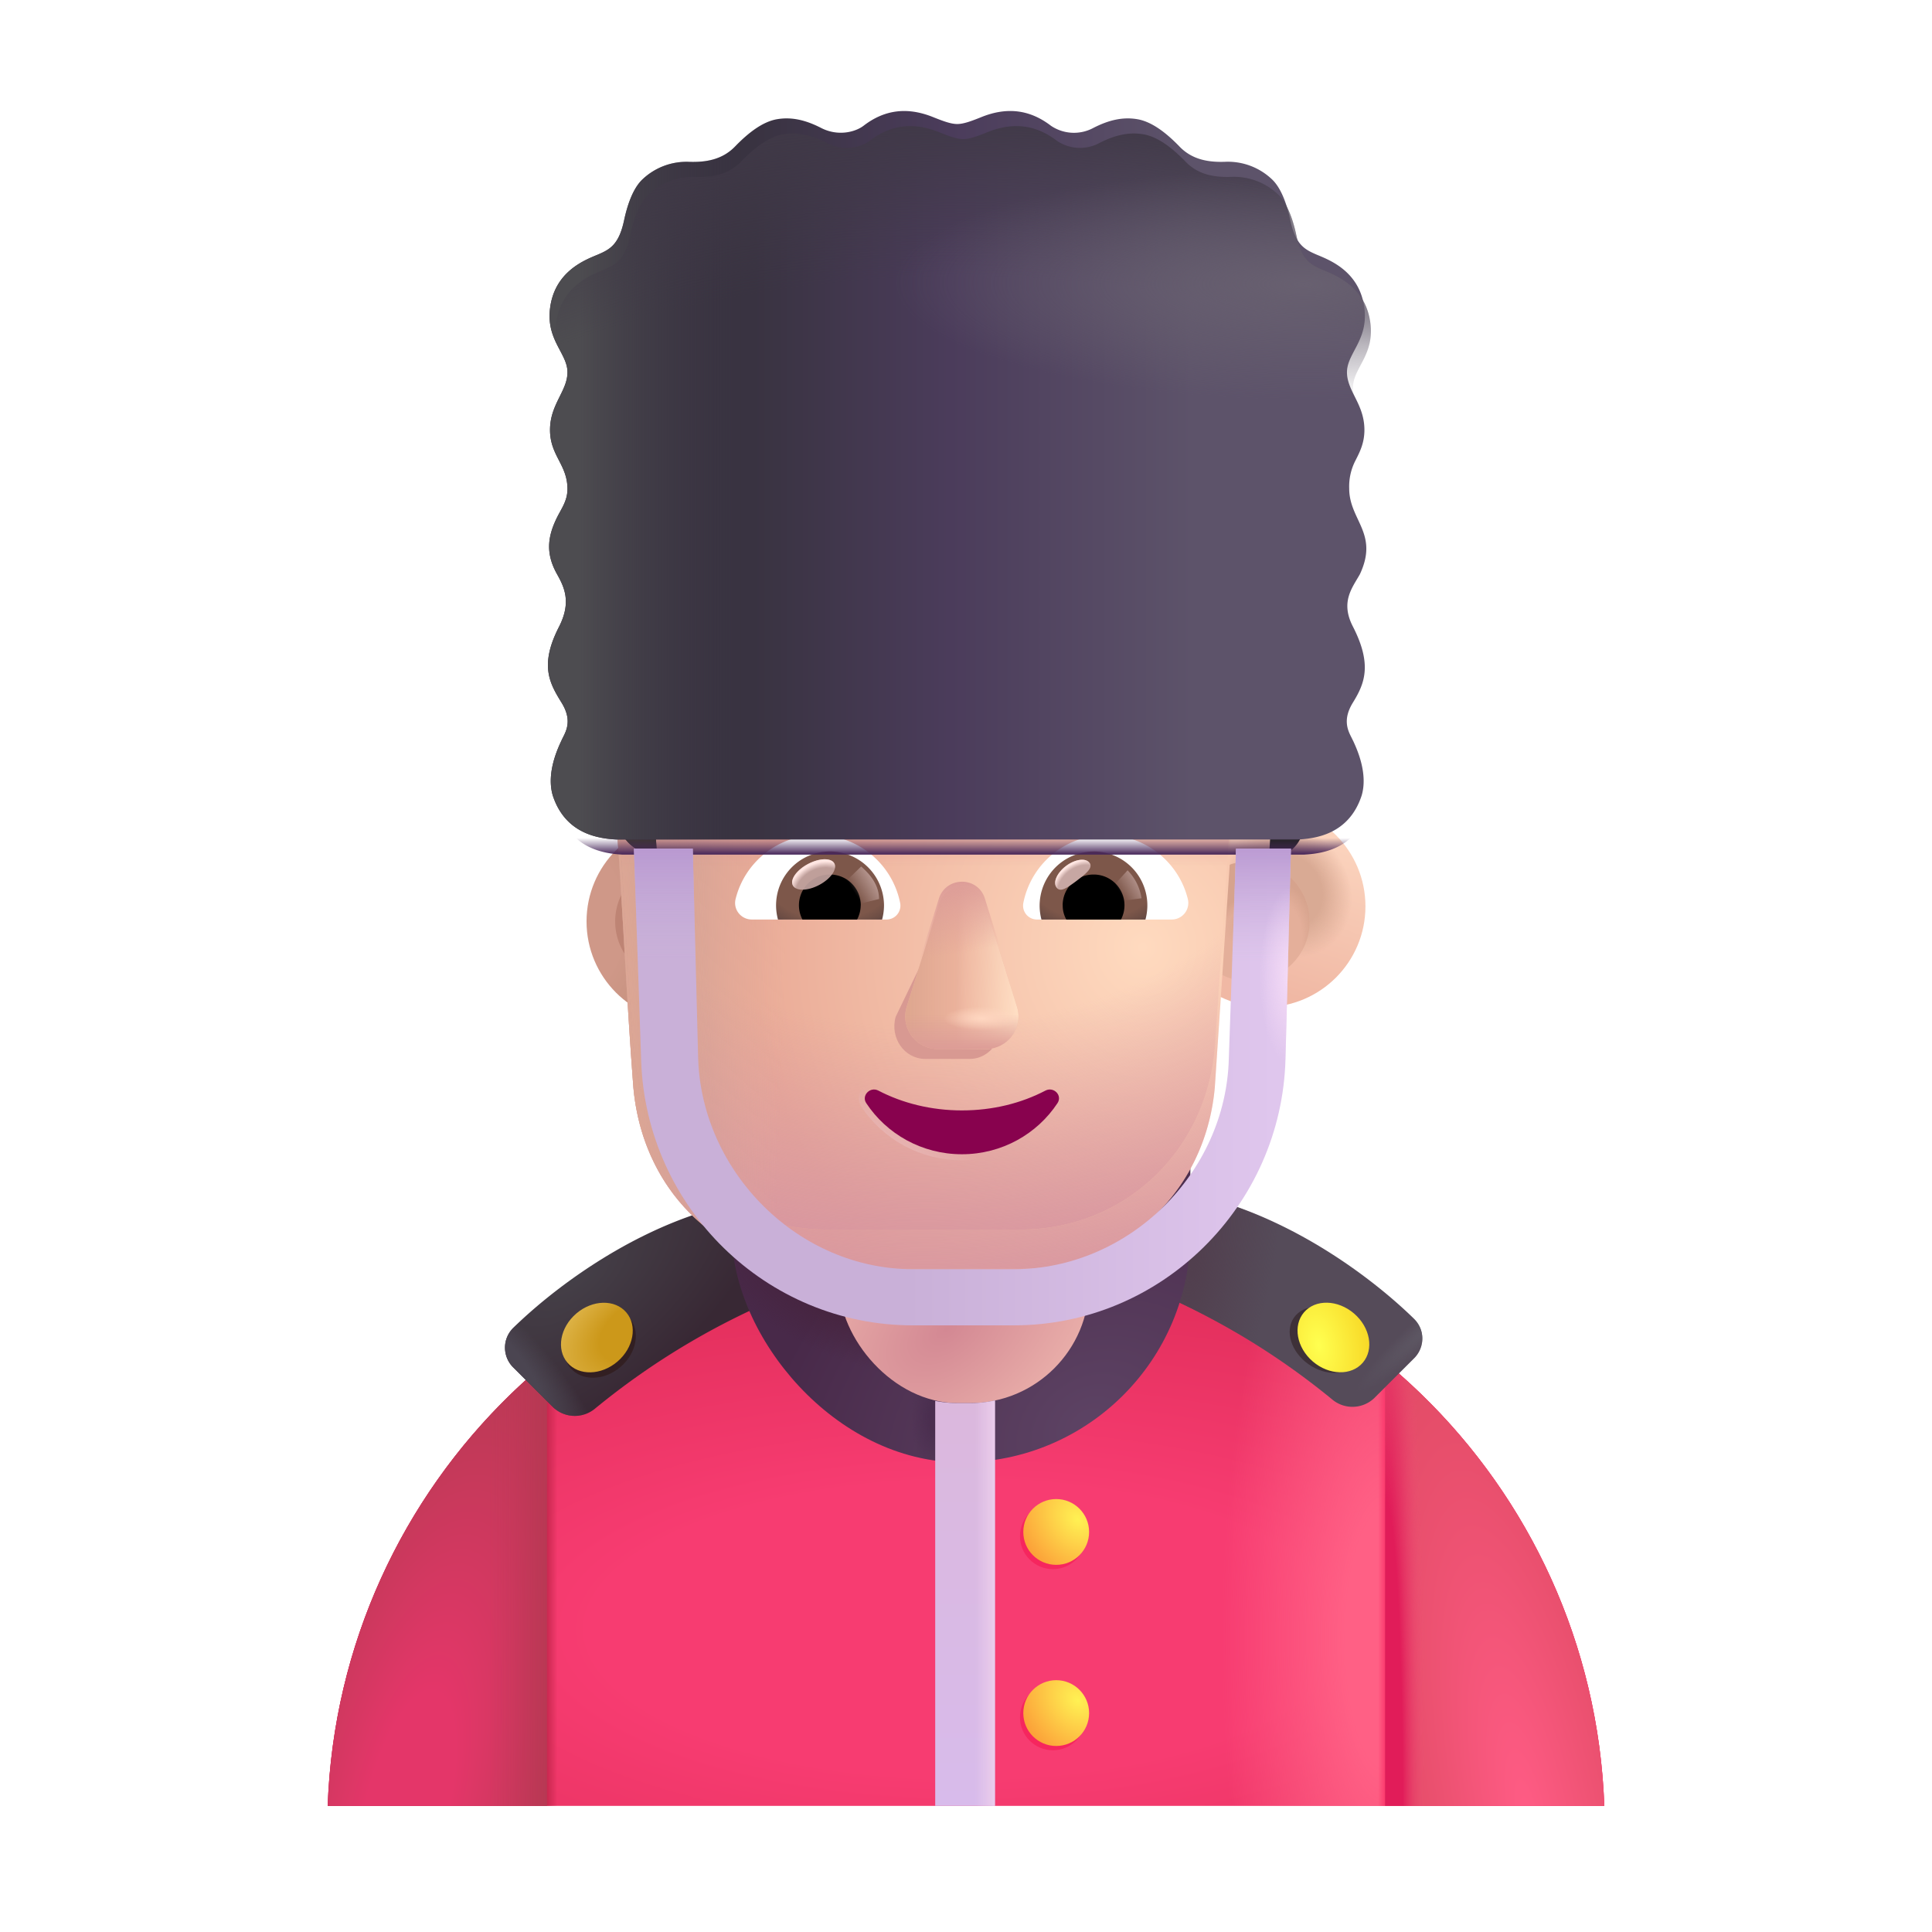 <svg xmlns="http://www.w3.org/2000/svg" width="1em" height="1em" viewBox="0 0 32 32"><g fill="none"><path fill="url(#f1068id0)" d="M5.428 29.911h21.144c-.19-5.356-4.591-9.64-9.994-9.64h-1.156c-5.403 0-9.805 4.284-9.994 9.64"/><path fill="url(#f1068id1)" d="M5.428 29.911h21.144c-.19-5.356-4.591-9.64-9.994-9.64h-1.156c-5.403 0-9.805 4.284-9.994 9.64"/><path fill="url(#f1068id15)" d="M5.428 29.911h21.144c-.19-5.356-4.591-9.64-9.994-9.64h-1.156c-5.403 0-9.805 4.284-9.994 9.64"/><path fill="url(#f1068id16)" d="M5.428 29.911h21.144c-.19-5.356-4.591-9.64-9.994-9.64h-1.156c-5.403 0-9.805 4.284-9.994 9.64"/><path fill="url(#f1068id2)" d="M9.058 29.911h-3.63a9.98 9.98 0 0 1 3.63-7.355z"/><path fill="url(#f1068id17)" d="M9.058 29.911h-3.63a9.98 9.98 0 0 1 3.63-7.355z"/><path fill="url(#f1068id3)" d="M22.942 29.911h3.63a9.98 9.98 0 0 0-3.63-7.355z"/><path fill="url(#f1068id4)" d="M22.942 29.911h3.63a9.98 9.98 0 0 0-3.63-7.355z"/><g filter="url(#f1068id1t)"><path fill="url(#f1068id5)" d="M11.926 20.161c-1.363.418-2.538 1.308-3.179 1.936a.462.462 0 0 0 .011.659l.65.649a.523.523 0 0 0 .705.02a12.252 12.252 0 0 1 3.106-1.857z"/><path fill="url(#f1068id6)" d="M11.926 20.161c-1.363.418-2.538 1.308-3.179 1.936a.462.462 0 0 0 .011.659l.65.649a.523.523 0 0 0 .705.02a12.252 12.252 0 0 1 3.106-1.857z"/></g><g filter="url(#f1068id1u)"><path fill="#554B59" d="M20.046 20.161c1.364.418 2.538 1.308 3.179 1.936a.461.461 0 0 1-.011.659l-.65.649a.523.523 0 0 1-.704.02a12.252 12.252 0 0 0-3.107-1.857z"/><path fill="url(#f1068id7)" d="M20.046 20.161c1.364.418 2.538 1.308 3.179 1.936a.461.461 0 0 1-.011.659l-.65.649a.523.523 0 0 1-.704.02a12.252 12.252 0 0 0-3.107-1.857z"/><path fill="url(#f1068id8)" d="M20.046 20.161c1.364.418 2.538 1.308 3.179 1.936a.461.461 0 0 1-.011.659l-.65.649a.523.523 0 0 1-.704.02a12.252 12.252 0 0 0-3.107-1.857z"/></g><g filter="url(#f1068id1v)"><ellipse cx="9.937" cy="22.243" fill="#321F22" rx=".641" ry=".524" transform="rotate(-40.534 9.937 22.243)"/></g><ellipse cx="9.886" cy="22.154" fill="url(#f1068id9)" rx=".641" ry=".524" transform="rotate(-40.534 9.886 22.154)"/><g filter="url(#f1068id1w)"><ellipse fill="#3E3138" rx=".641" ry=".494" transform="scale(-1 1)rotate(-35.343 23.849 45.555)"/></g><ellipse fill="url(#f1068ida)" rx=".641" ry=".524" transform="scale(-1 1)rotate(-40.534 18.954 40.982)"/><g filter="url(#f1068id1x)"><rect width="7.594" height="9.594" x="12.172" y="14.927" fill="url(#f1068idb)" rx="3.797"/><rect width="7.594" height="9.594" x="12.172" y="14.927" fill="url(#f1068idc)" rx="3.797"/><rect width="7.594" height="9.594" x="12.172" y="14.927" fill="url(#f1068idd)" rx="3.797"/></g><rect width="4.141" height="5.141" x="13.898" y="18.099" fill="url(#f1068ide)" rx="1.969"/><path fill="url(#f1068id18)" d="M15.49 23.203v6.708h.989v-6.714a1.974 1.974 0 0 1-.409.042h-.203c-.129 0-.255-.012-.377-.036"/><path fill="url(#f1068id19)" d="M15.49 23.203v6.708h.989v-6.714a1.974 1.974 0 0 1-.409.042h-.203c-.129 0-.255-.012-.377-.036"/><g filter="url(#f1068id1y)"><circle cx="17.439" cy="25.445" r=".545" fill="#F6265E"/></g><g filter="url(#f1068id1z)"><circle cx="17.439" cy="28.445" r=".545" fill="#F6265E"/></g><circle cx="17.494" cy="25.374" r=".545" fill="url(#f1068idf)"/><circle cx="17.494" cy="28.374" r=".545" fill="url(#f1068idg)"/><g filter="url(#f1068id20)"><circle cx="11.184" cy="15.262" r="1.669" fill="url(#f1068idh)"/></g><g filter="url(#f1068id21)"><circle cx="11.184" cy="15.262" r=".995" fill="url(#f1068id1a)"/></g><g filter="url(#f1068id22)"><circle cx="20.697" cy="15.262" r="1.669" fill="url(#f1068id1b)"/><circle cx="20.697" cy="15.262" r="1.669" fill="url(#f1068idi)"/></g><g filter="url(#f1068id23)"><circle cx="20.697" cy="15.262" r=".995" fill="#E4AF9A"/><circle cx="20.697" cy="15.262" r=".995" fill="url(#f1068idj)"/><circle cx="20.697" cy="15.262" r=".995" fill="url(#f1068idk)"/></g><g filter="url(#f1068id24)"><path fill="url(#f1068idl)" d="M10.774 13.211c0-.267.107-.587.322-.747l.16-.16c.269-.213.376-.533.376-.853v-.853a.52.52 0 0 1 .43-.533c.643-.16 1.984-.427 3.915-.427c1.93 0 3.271.267 3.915.427c.215.053.43.266.43.533v.853c0 .32.16.64.375.853c.502.352.47.546.429.96c-.054.534-.108 1.44-.108 1.44h.018l-.265 3.958c-.16 1.77-1.552 3.003-3.21 3.003h-3.21c-1.713 0-3.05-1.233-3.21-3.003c-.14-1.816-.201-3.638-.367-5.451"/><path fill="url(#f1068idm)" d="M10.774 13.211c0-.267.107-.587.322-.747l.16-.16c.269-.213.376-.533.376-.853v-.853a.52.52 0 0 1 .43-.533c.643-.16 1.984-.427 3.915-.427c1.93 0 3.271.267 3.915.427c.215.053.43.266.43.533v.853c0 .32.16.64.375.853c.502.352.47.546.429.96c-.054.534-.108 1.44-.108 1.44h.018l-.265 3.958c-.16 1.77-1.552 3.003-3.21 3.003h-3.21c-1.713 0-3.05-1.233-3.21-3.003c-.14-1.816-.201-3.638-.367-5.451"/><path fill="url(#f1068id1c)" d="M10.774 13.211c0-.267.107-.587.322-.747l.16-.16c.269-.213.376-.533.376-.853v-.853a.52.52 0 0 1 .43-.533c.643-.16 1.984-.427 3.915-.427c1.93 0 3.271.267 3.915.427c.215.053.43.266.43.533v.853c0 .32.16.64.375.853c.502.352.47.546.429.96c-.054.534-.108 1.44-.108 1.44h.018l-.265 3.958c-.16 1.77-1.552 3.003-3.21 3.003h-3.21c-1.713 0-3.05-1.233-3.21-3.003c-.14-1.816-.201-3.638-.367-5.451"/><path fill="url(#f1068id1d)" d="M10.774 13.211c0-.267.107-.587.322-.747l.16-.16c.269-.213.376-.533.376-.853v-.853a.52.52 0 0 1 .43-.533c.643-.16 1.984-.427 3.915-.427c1.93 0 3.271.267 3.915.427c.215.053.43.266.43.533v.853c0 .32.16.64.375.853c.502.352.47.546.429.96c-.054.534-.108 1.44-.108 1.44h.018l-.265 3.958c-.16 1.77-1.552 3.003-3.21 3.003h-3.21c-1.713 0-3.05-1.233-3.21-3.003c-.14-1.816-.201-3.638-.367-5.451"/><path fill="url(#f1068idn)" d="M10.774 13.211c0-.267.107-.587.322-.747l.16-.16c.269-.213.376-.533.376-.853v-.853a.52.52 0 0 1 .43-.533c.643-.16 1.984-.427 3.915-.427c1.93 0 3.271.267 3.915.427c.215.053.43.266.43.533v.853c0 .32.16.64.375.853c.502.352.47.546.429.96c-.054.534-.108 1.44-.108 1.44h.018l-.265 3.958c-.16 1.77-1.552 3.003-3.21 3.003h-3.21c-1.713 0-3.05-1.233-3.21-3.003c-.14-1.816-.201-3.638-.367-5.451"/><path fill="url(#f1068ido)" d="M10.774 13.211c0-.267.107-.587.322-.747l.16-.16c.269-.213.376-.533.376-.853v-.853a.52.52 0 0 1 .43-.533c.643-.16 1.984-.427 3.915-.427c1.93 0 3.271.267 3.915.427c.215.053.43.266.43.533v.853c0 .32.16.64.375.853c.502.352.47.546.429.96c-.054.534-.108 1.44-.108 1.44h.018l-.265 3.958c-.16 1.77-1.552 3.003-3.21 3.003h-3.21c-1.713 0-3.05-1.233-3.21-3.003c-.14-1.816-.201-3.638-.367-5.451"/></g><g filter="url(#f1068id25)"><path fill="url(#f1068idp)" d="M10.774 13.211c0-.267.107-.587.322-.747l.16-.16c.269-.213.376-.533.376-.853v-.853a.52.52 0 0 1 .43-.533c.643-.16 1.984-.427 3.915-.427c1.93 0 3.271.267 3.915.427c.215.053.43.266.43.533v.853c0 .32.16.64.375.853c.502.352.47.546.429.96c-.054.534-.108 1.44-.108 1.44h.018l-.265 3.958c-.16 1.77-1.552 3.003-3.21 3.003h-3.21c-1.713 0-3.05-1.233-3.21-3.003c-.14-1.816-.201-3.638-.367-5.451"/><path fill="url(#f1068idq)" d="M10.774 13.211c0-.267.107-.587.322-.747l.16-.16c.269-.213.376-.533.376-.853v-.853a.52.52 0 0 1 .43-.533c.643-.16 1.984-.427 3.915-.427c1.93 0 3.271.267 3.915.427c.215.053.43.266.43.533v.853c0 .32.16.64.375.853c.502.352.47.546.429.96c-.054.534-.108 1.44-.108 1.44h.018l-.265 3.958c-.16 1.77-1.552 3.003-3.21 3.003h-3.21c-1.713 0-3.05-1.233-3.21-3.003c-.14-1.816-.201-3.638-.367-5.451"/><path fill="url(#f1068id1e)" d="M10.774 13.211c0-.267.107-.587.322-.747l.16-.16c.269-.213.376-.533.376-.853v-.853a.52.52 0 0 1 .43-.533c.643-.16 1.984-.427 3.915-.427c1.93 0 3.271.267 3.915.427c.215.053.43.266.43.533v.853c0 .32.16.64.375.853c.502.352.47.546.429.96c-.054.534-.108 1.44-.108 1.44h.018l-.265 3.958c-.16 1.77-1.552 3.003-3.21 3.003h-3.21c-1.713 0-3.05-1.233-3.21-3.003c-.14-1.816-.201-3.638-.367-5.451"/><path fill="url(#f1068id1f)" d="M10.774 13.211c0-.267.107-.587.322-.747l.16-.16c.269-.213.376-.533.376-.853v-.853a.52.52 0 0 1 .43-.533c.643-.16 1.984-.427 3.915-.427c1.93 0 3.271.267 3.915.427c.215.053.43.266.43.533v.853c0 .32.16.64.375.853c.502.352.47.546.429.96c-.054.534-.108 1.44-.108 1.44h.018l-.265 3.958c-.16 1.77-1.552 3.003-3.21 3.003h-3.21c-1.713 0-3.05-1.233-3.21-3.003c-.14-1.816-.201-3.638-.367-5.451"/><path fill="url(#f1068idr)" d="M10.774 13.211c0-.267.107-.587.322-.747l.16-.16c.269-.213.376-.533.376-.853v-.853a.52.52 0 0 1 .43-.533c.643-.16 1.984-.427 3.915-.427c1.93 0 3.271.267 3.915.427c.215.053.43.266.43.533v.853c0 .32.16.64.375.853c.502.352.47.546.429.96c-.054.534-.108 1.44-.108 1.44h.018l-.265 3.958c-.16 1.77-1.552 3.003-3.21 3.003h-3.21c-1.713 0-3.05-1.233-3.21-3.003c-.14-1.816-.201-3.638-.367-5.451"/><path fill="url(#f1068ids)" d="M10.774 13.211c0-.267.107-.587.322-.747l.16-.16c.269-.213.376-.533.376-.853v-.853a.52.52 0 0 1 .43-.533c.643-.16 1.984-.427 3.915-.427c1.93 0 3.271.267 3.915.427c.215.053.43.266.43.533v.853c0 .32.16.64.375.853c.502.352.47.546.429.96c-.054.534-.108 1.44-.108 1.44h.018l-.265 3.958c-.16 1.77-1.552 3.003-3.21 3.003h-3.21c-1.713 0-3.05-1.233-3.21-3.003c-.14-1.816-.201-3.638-.367-5.451"/><path fill="url(#f1068id1g)" d="M10.774 13.211c0-.267.107-.587.322-.747l.16-.16c.269-.213.376-.533.376-.853v-.853a.52.52 0 0 1 .43-.533c.643-.16 1.984-.427 3.915-.427c1.93 0 3.271.267 3.915.427c.215.053.43.266.43.533v.853c0 .32.16.64.375.853c.502.352.47.546.429.96c-.054.534-.108 1.44-.108 1.44h.018l-.265 3.958c-.16 1.77-1.552 3.003-3.21 3.003h-3.21c-1.713 0-3.05-1.233-3.21-3.003c-.14-1.816-.201-3.638-.367-5.451"/></g><g filter="url(#f1068id26)"><path fill="#242324" d="m20.75 8.785l.43.213c.75.373 1.18 1.227 1.018 2.133l-.59 3.04c-.052.314-.26.525-.572.533h-.018s.054-.906.107-1.44c.044-.433-.032-.565-.428-.96c-.215-.213-.376-.533-.376-.853v-.853c0-.267-.215-.48-.43-.533c-.643-.16-1.984-.427-3.914-.427c-1.931 0-3.272.267-3.916.427a.52.52 0 0 0-.429.533v.853c0 .32-.107.64-.375.853l-.161.16c-.215.16-.322.48-.322.747c.054.587.107 1.44.107 1.44c-.016 0-.033 0-.049-.002a.633.633 0 0 1-.594-.531l-.59-3.04c-.108-.853.321-1.707 1.072-2.08l.43-.213c.268-.16.536-.374.804-.587l.965-1.013c.59-.533 1.448-.693 2.2-.32a2.94 2.94 0 0 0 1.662 0c.805-.267 1.716-.054 2.36.533l.805.8c.214.267.482.427.804.587"/><path fill="url(#f1068idt)" d="m20.75 8.785l.43.213c.75.373 1.18 1.227 1.018 2.133l-.59 3.04c-.052.314-.26.525-.572.533h-.018s.054-.906.107-1.44c.044-.433-.032-.565-.428-.96c-.215-.213-.376-.533-.376-.853v-.853c0-.267-.215-.48-.43-.533c-.643-.16-1.984-.427-3.914-.427c-1.931 0-3.272.267-3.916.427a.52.52 0 0 0-.429.533v.853c0 .32-.107.64-.375.853l-.161.16c-.215.16-.322.48-.322.747c.054.587.107 1.44.107 1.44c-.016 0-.033 0-.049-.002a.633.633 0 0 1-.594-.531l-.59-3.04c-.108-.853.321-1.707 1.072-2.08l.43-.213c.268-.16.536-.374.804-.587l.965-1.013c.59-.533 1.448-.693 2.2-.32a2.94 2.94 0 0 0 1.662 0c.805-.267 1.716-.054 2.36.533l.805.8c.214.267.482.427.804.587"/><path fill="url(#f1068idu)" d="m20.75 8.785l.43.213c.75.373 1.18 1.227 1.018 2.133l-.59 3.04c-.052.314-.26.525-.572.533h-.018s.054-.906.107-1.44c.044-.433-.032-.565-.428-.96c-.215-.213-.376-.533-.376-.853v-.853c0-.267-.215-.48-.43-.533c-.643-.16-1.984-.427-3.914-.427c-1.931 0-3.272.267-3.916.427a.52.52 0 0 0-.429.533v.853c0 .32-.107.64-.375.853l-.161.16c-.215.16-.322.48-.322.747c.054.587.107 1.44.107 1.44c-.016 0-.033 0-.049-.002a.633.633 0 0 1-.594-.531l-.59-3.04c-.108-.853.321-1.707 1.072-2.08l.43-.213c.268-.16.536-.374.804-.587l.965-1.013c.59-.533 1.448-.693 2.2-.32a2.94 2.94 0 0 0 1.662 0c.805-.267 1.716-.054 2.36.533l.805.8c.214.267.482.427.804.587"/><path fill="url(#f1068idv)" d="m20.75 8.785l.43.213c.75.373 1.18 1.227 1.018 2.133l-.59 3.04c-.052.314-.26.525-.572.533h-.018s.054-.906.107-1.44c.044-.433-.032-.565-.428-.96c-.215-.213-.376-.533-.376-.853v-.853c0-.267-.215-.48-.43-.533c-.643-.16-1.984-.427-3.914-.427c-1.931 0-3.272.267-3.916.427a.52.52 0 0 0-.429.533v.853c0 .32-.107.64-.375.853l-.161.16c-.215.16-.322.48-.322.747c.054.587.107 1.44.107 1.44c-.016 0-.033 0-.049-.002a.633.633 0 0 1-.594-.531l-.59-3.04c-.108-.853.321-1.707 1.072-2.08l.43-.213c.268-.16.536-.374.804-.587l.965-1.013c.59-.533 1.448-.693 2.2-.32a2.94 2.94 0 0 0 1.662 0c.805-.267 1.716-.054 2.36.533l.805.8c.214.267.482.427.804.587"/><path fill="url(#f1068idw)" d="m20.75 8.785l.43.213c.75.373 1.18 1.227 1.018 2.133l-.59 3.04c-.052.314-.26.525-.572.533h-.018s.054-.906.107-1.44c.044-.433-.032-.565-.428-.96c-.215-.213-.376-.533-.376-.853v-.853c0-.267-.215-.48-.43-.533c-.643-.16-1.984-.427-3.914-.427c-1.931 0-3.272.267-3.916.427a.52.52 0 0 0-.429.533v.853c0 .32-.107.64-.375.853l-.161.16c-.215.16-.322.48-.322.747c.054.587.107 1.44.107 1.44c-.016 0-.033 0-.049-.002a.633.633 0 0 1-.594-.531l-.59-3.04c-.108-.853.321-1.707 1.072-2.08l.43-.213c.268-.16.536-.374.804-.587l.965-1.013c.59-.533 1.448-.693 2.2-.32a2.94 2.94 0 0 0 1.662 0c.805-.267 1.716-.054 2.36.533l.805.8c.214.267.482.427.804.587"/></g><g filter="url(#f1068id27)"><path fill="#D89992" d="m15.656 15.14l-.82 1.699c-.101.35.143.7.488.7h.737c.346 0 .59-.356.488-.7l-.498-1.7c-.107-.376-.283-.376-.395 0"/></g><g filter="url(#f1068id28)"><path fill="#EDB49E" d="m15.55 14.976l-.532 1.7a.54.54 0 0 0 .52.7h.787a.54.54 0 0 0 .52-.7l-.531-1.7c-.114-.376-.645-.376-.764 0"/><path fill="url(#f1068id1h)" d="m15.55 14.976l-.532 1.7a.54.54 0 0 0 .52.7h.787a.54.54 0 0 0 .52-.7l-.531-1.7c-.114-.376-.645-.376-.764 0"/><path fill="url(#f1068id1i)" d="m15.55 14.976l-.532 1.7a.54.54 0 0 0 .52.7h.787a.54.54 0 0 0 .52-.7l-.531-1.7c-.114-.376-.645-.376-.764 0"/><path fill="url(#f1068id1j)" d="m15.55 14.976l-.532 1.7a.54.54 0 0 0 .52.7h.787a.54.54 0 0 0 .52-.7l-.531-1.7c-.114-.376-.645-.376-.764 0"/><path fill="url(#f1068idx)" d="m15.55 14.976l-.532 1.7a.54.54 0 0 0 .52.7h.787a.54.54 0 0 0 .52-.7l-.531-1.7c-.114-.376-.645-.376-.764 0"/></g><g filter="url(#f1068id29)"><path fill="url(#f1068id1k)" d="m15.55 14.887l-.532 1.7a.54.54 0 0 0 .52.698h.787a.54.54 0 0 0 .52-.699l-.531-1.7c-.114-.376-.645-.376-.764 0"/></g><g filter="url(#f1068id2a)"><path stroke="url(#f1068id1l)" stroke-width=".2" d="M15.932 18.392c-.508 0-.985-.12-1.385-.329c-.137-.07-.284.085-.198.21c.335.507.918.845 1.583.845c.664 0 1.248-.338 1.583-.846c.086-.129-.061-.278-.198-.209c-.401.21-.873.329-1.385.329Z"/></g><path fill="#88024E" d="M15.932 18.392c-.508 0-.985-.12-1.385-.329c-.137-.07-.284.085-.198.21c.335.507.918.845 1.583.845c.664 0 1.248-.338 1.583-.846c.086-.129-.061-.278-.198-.209c-.401.21-.873.329-1.385.329"/><path fill="#fff" d="M18.32 13.831c.652 0 1.204.45 1.354 1.059a.274.274 0 0 1-.268.34h-2.23a.23.23 0 0 1-.227-.271a1.397 1.397 0 0 1 1.37-1.128"/><path fill="url(#f1068idy)" d="M18.112 14.103a.892.892 0 0 1 .86 1.128H17.25a.896.896 0 0 1 .864-1.127"/><path fill="#000" d="M17.601 14.995c0-.284.227-.51.511-.51a.509.509 0 0 1 .455.745h-.905a.461.461 0 0 1-.06-.235"/><g filter="url(#f1068id2b)"><path fill="#C7A7A3" d="M18.047 14.292c.063.085-.07.188-.22.301c-.152.113-.264.193-.327.108c-.064-.085.007-.246.158-.359c.151-.113.325-.136.389-.05"/><path fill="url(#f1068idz)" d="M18.047 14.292c.063.085-.07.188-.22.301c-.152.113-.264.193-.327.108c-.064-.085.007-.246.158-.359c.151-.113.325-.136.389-.05"/></g><g filter="url(#f1068id2c)"><path fill="url(#f1068id1m)" d="M18.907 14.878a.84.84 0 0 0-.231-.463l-.26.285l.117.229z"/></g><path fill="#fff" d="M13.539 13.831c-.653 0-1.205.45-1.355 1.059c-.044.174.09.34.268.34h2.23a.23.23 0 0 0 .228-.271a1.4 1.4 0 0 0-1.371-1.128"/><path fill="url(#f1068id10)" d="M13.746 14.103a.892.892 0 0 0-.86 1.128h1.724a.917.917 0 0 0 .032-.236a.898.898 0 0 0-.896-.892"/><path fill="#000" d="M14.257 14.995a.509.509 0 0 0-.511-.51a.509.509 0 0 0-.455.745h.905a.506.506 0 0 0 .06-.235"/><g filter="url(#f1068id2d)"><path fill="url(#f1068id1n)" d="M14.56 14.89c0-.288-.234-.48-.297-.538l-.288.279l.177.36z"/></g><g filter="url(#f1068id2e)"><ellipse cx="13.476" cy="14.484" fill="#C7A7A3" fill-opacity=".9" rx=".389" ry=".197" transform="rotate(-27.914 13.476 14.484)"/><ellipse cx="13.476" cy="14.484" fill="url(#f1068id11)" rx=".389" ry=".197" transform="rotate(-27.914 13.476 14.484)"/></g><g filter="url(#f1068id2f)"><path fill="url(#f1068id1o)" d="M10.31 14.155c-.278-.016-.842-.08-1.054-.728c-.11-.37.082-.779.143-.91a1.317 1.317 0 0 1 .024-.05c.061-.12.152-.296-.02-.576c-.193-.313-.375-.615-.045-1.257c.207-.405.093-.652-.032-.875c-.183-.327-.166-.604 0-.938c.07-.143.173-.275.173-.472c0-.198-.07-.335-.141-.474c-.074-.143-.148-.289-.148-.504c0-.23.084-.398.161-.554c.066-.133.128-.257.128-.402c0-.129-.06-.24-.125-.364c-.094-.178-.201-.38-.164-.69c.071-.59.537-.787.756-.879l.02-.008c.21-.089.364-.163.452-.58c.046-.215.132-.502.293-.663a1.06 1.06 0 0 1 .791-.3c.257.007.535-.03.752-.254c.217-.225.458-.413.699-.453c.24-.04.471.014.725.144c.281.145.567.07.705-.035c.34-.262.718-.32 1.158-.141c.18.072.295.112.394.112c.098 0 .214-.04.393-.112c.44-.18.819-.12 1.159.141a.68.68 0 0 0 .704.035c.254-.13.484-.184.725-.144c.241.04.483.228.7.453c.216.225.494.261.75.253a1.06 1.06 0 0 1 .793.301c.16.161.246.448.292.663c.088.417.243.491.452.58l.02.008c.219.092.685.288.756.878c.038.31-.07.513-.164.69c-.065.124-.125.236-.125.365c0 .145.062.269.128.402c.078.156.161.324.161.554c0 .215-.074.36-.147.504a.935.935 0 0 0-.105.466c0 .528.496.742.176 1.422c-.125.223-.324.455-.117.86c.33.641.193.955 0 1.268c-.171.28-.081.457-.02.577l.02.041l.005.009c.06.13.252.54.142.909c-.212.649-.775.712-1.054.728z"/><path fill="url(#f1068id1p)" d="M10.31 14.155c-.278-.016-.842-.08-1.054-.728c-.11-.37.082-.779.143-.91a1.317 1.317 0 0 1 .024-.05c.061-.12.152-.296-.02-.576c-.193-.313-.375-.615-.045-1.257c.207-.405.093-.652-.032-.875c-.183-.327-.166-.604 0-.938c.07-.143.173-.275.173-.472c0-.198-.07-.335-.141-.474c-.074-.143-.148-.289-.148-.504c0-.23.084-.398.161-.554c.066-.133.128-.257.128-.402c0-.129-.06-.24-.125-.364c-.094-.178-.201-.38-.164-.69c.071-.59.537-.787.756-.879l.02-.008c.21-.089.364-.163.452-.58c.046-.215.132-.502.293-.663a1.06 1.06 0 0 1 .791-.3c.257.007.535-.03.752-.254c.217-.225.458-.413.699-.453c.24-.04.471.014.725.144c.281.145.567.07.705-.035c.34-.262.718-.32 1.158-.141c.18.072.295.112.394.112c.098 0 .214-.04.393-.112c.44-.18.819-.12 1.159.141a.68.68 0 0 0 .704.035c.254-.13.484-.184.725-.144c.241.04.483.228.7.453c.216.225.494.261.75.253a1.06 1.06 0 0 1 .793.301c.16.161.246.448.292.663c.088.417.243.491.452.58l.02.008c.219.092.685.288.756.878c.038.31-.07.513-.164.69c-.065.124-.125.236-.125.365c0 .145.062.269.128.402c.078.156.161.324.161.554c0 .215-.074.36-.147.504a.935.935 0 0 0-.105.466c0 .528.496.742.176 1.422c-.125.223-.324.455-.117.86c.33.641.193.955 0 1.268c-.171.28-.081.457-.02.577l.02.041l.005.009c.06.13.252.54.142.909c-.212.649-.775.712-1.054.728z"/></g><path fill="url(#f1068id12)" d="M10.31 14.155c-.278-.016-.842-.08-1.054-.728c-.11-.37.082-.779.143-.91a1.317 1.317 0 0 1 .024-.05c.061-.12.152-.296-.02-.576c-.193-.313-.375-.615-.045-1.257c.207-.405.093-.652-.032-.875c-.183-.327-.166-.604 0-.938c.07-.143.173-.275.173-.472c0-.198-.07-.335-.141-.474c-.074-.143-.148-.289-.148-.504c0-.23.084-.398.161-.554c.066-.133.128-.257.128-.402c0-.129-.06-.24-.125-.364c-.094-.178-.201-.38-.164-.69c.071-.59.537-.787.756-.879l.02-.008c.21-.089.364-.163.452-.58c.046-.215.132-.502.293-.663a1.06 1.06 0 0 1 .791-.3c.257.007.535-.03.752-.254c.217-.225.458-.413.699-.453c.24-.04.471.014.725.144c.281.145.567.07.705-.035c.34-.262.718-.32 1.158-.141c.18.072.295.112.394.112c.098 0 .214-.04.393-.112c.44-.18.819-.12 1.159.141a.68.68 0 0 0 .704.035c.254-.13.484-.184.725-.144c.241.04.483.228.7.453c.216.225.494.261.75.253a1.06 1.06 0 0 1 .793.301c.16.161.246.448.292.663c.088.417.243.491.452.58l.02.008c.219.092.685.288.756.878c.038.31-.07.513-.164.69c-.065.124-.125.236-.125.365c0 .145.062.269.128.402c.078.156.161.324.161.554c0 .215-.074.36-.147.504a.935.935 0 0 0-.105.466c0 .528.496.742.176 1.422c-.125.223-.324.455-.117.86c.33.641.193.955 0 1.268c-.171.28-.081.457-.02.577l.02.041l.005.009c.06.13.252.54.142.909c-.212.649-.775.712-1.054.728z"/><path fill="url(#f1068id13)" d="M10.31 14.155c-.278-.016-.842-.08-1.054-.728c-.11-.37.082-.779.143-.91a1.317 1.317 0 0 1 .024-.05c.061-.12.152-.296-.02-.576c-.193-.313-.375-.615-.045-1.257c.207-.405.093-.652-.032-.875c-.183-.327-.166-.604 0-.938c.07-.143.173-.275.173-.472c0-.198-.07-.335-.141-.474c-.074-.143-.148-.289-.148-.504c0-.23.084-.398.161-.554c.066-.133.128-.257.128-.402c0-.129-.06-.24-.125-.364c-.094-.178-.201-.38-.164-.69c.071-.59.537-.787.756-.879l.02-.008c.21-.089.364-.163.452-.58c.046-.215.132-.502.293-.663a1.06 1.06 0 0 1 .791-.3c.257.007.535-.03.752-.254c.217-.225.458-.413.699-.453c.24-.04.471.014.725.144c.281.145.567.07.705-.035c.34-.262.718-.32 1.158-.141c.18.072.295.112.394.112c.098 0 .214-.04.393-.112c.44-.18.819-.12 1.159.141a.68.68 0 0 0 .704.035c.254-.13.484-.184.725-.144c.241.04.483.228.7.453c.216.225.494.261.75.253a1.06 1.06 0 0 1 .793.301c.16.161.246.448.292.663c.088.417.243.491.452.58l.02.008c.219.092.685.288.756.878c.038.31-.07.513-.164.69c-.065.124-.125.236-.125.365c0 .145.062.269.128.402c.078.156.161.324.161.554c0 .215-.074.36-.147.504a.935.935 0 0 0-.105.466c0 .528.496.742.176 1.422c-.125.223-.324.455-.117.86c.33.641.193.955 0 1.268c-.171.28-.081.457-.02.577l.02.041l.005.009c.06.13.252.54.142.909c-.212.649-.775.712-1.054.728z"/><path fill="url(#f1068id1q)" d="M10.31 14.155c-.278-.016-.842-.08-1.054-.728c-.11-.37.082-.779.143-.91a1.317 1.317 0 0 1 .024-.05c.061-.12.152-.296-.02-.576c-.193-.313-.375-.615-.045-1.257c.207-.405.093-.652-.032-.875c-.183-.327-.166-.604 0-.938c.07-.143.173-.275.173-.472c0-.198-.07-.335-.141-.474c-.074-.143-.148-.289-.148-.504c0-.23.084-.398.161-.554c.066-.133.128-.257.128-.402c0-.129-.06-.24-.125-.364c-.094-.178-.201-.38-.164-.69c.071-.59.537-.787.756-.879l.02-.008c.21-.089.364-.163.452-.58c.046-.215.132-.502.293-.663a1.06 1.06 0 0 1 .791-.3c.257.007.535-.03.752-.254c.217-.225.458-.413.699-.453c.24-.04.471.014.725.144c.281.145.567.07.705-.035c.34-.262.718-.32 1.158-.141c.18.072.295.112.394.112c.098 0 .214-.04.393-.112c.44-.18.819-.12 1.159.141a.68.68 0 0 0 .704.035c.254-.13.484-.184.725-.144c.241.04.483.228.7.453c.216.225.494.261.75.253a1.06 1.06 0 0 1 .793.301c.16.161.246.448.292.663c.088.417.243.491.452.58l.02.008c.219.092.685.288.756.878c.038.31-.07.513-.164.69c-.065.124-.125.236-.125.365c0 .145.062.269.128.402c.078.156.161.324.161.554c0 .215-.074.36-.147.504a.935.935 0 0 0-.105.466c0 .528.496.742.176 1.422c-.125.223-.324.455-.117.86c.33.641.193.955 0 1.268c-.171.28-.081.457-.02.577l.02.041l.005.009c.06.13.252.54.142.909c-.212.649-.775.712-1.054.728z"/><g filter="url(#f1068id2g)"><path fill="url(#f1068id1r)" d="m10.5 14.156l.12 3.518c.082 2.424 2.07 4.378 4.497 4.378h1.677c2.44 0 4.436-1.976 4.498-4.416l.09-3.48h-.909l-.12 3.48c-.049 1.898-1.661 3.486-3.56 3.486h-1.676c-1.887 0-3.489-1.597-3.553-3.482l-.09-3.485z"/><path fill="url(#f1068id1s)" d="m10.5 14.156l.12 3.518c.082 2.424 2.07 4.378 4.497 4.378h1.677c2.44 0 4.436-1.976 4.498-4.416l.09-3.48h-.909l-.12 3.48c-.049 1.898-1.661 3.486-3.56 3.486h-1.676c-1.887 0-3.489-1.597-3.553-3.482l-.09-3.485z"/><path fill="url(#f1068id14)" d="m10.5 14.156l.12 3.518c.082 2.424 2.07 4.378 4.497 4.378h1.677c2.44 0 4.436-1.976 4.498-4.416l.09-3.48h-.909l-.12 3.48c-.049 1.898-1.661 3.486-3.56 3.486h-1.676c-1.887 0-3.489-1.597-3.553-3.482l-.09-3.485z"/></g><defs><radialGradient id="f1068id0" cx="0" cy="0" r="1" gradientTransform="matrix(0 7.719 -19.342 0 16 26.99)" gradientUnits="userSpaceOnUse"><stop offset=".315" stop-color="#F73C71"/><stop offset="1" stop-color="#D6274F"/></radialGradient><radialGradient id="f1068id1" cx="0" cy="0" r="1" gradientTransform="matrix(-2.688 0 0 -8.818 22.928 27.146)" gradientUnits="userSpaceOnUse"><stop offset=".24" stop-color="#FF6085"/><stop offset="1" stop-color="#FF6085" stop-opacity="0"/></radialGradient><radialGradient id="f1068id2" cx="0" cy="0" r="1" gradientTransform="matrix(1.969 -8.078 2.822 .688 6.74 29.911)" gradientUnits="userSpaceOnUse"><stop offset=".232" stop-color="#E43669"/><stop offset="1" stop-color="#B13B50"/></radialGradient><radialGradient id="f1068id3" cx="0" cy="0" r="1" gradientTransform="rotate(-101.449 24.978 4.727)scale(7.557 1.967)" gradientUnits="userSpaceOnUse"><stop stop-color="#FF5C85"/><stop offset="1" stop-color="#E34C67"/></radialGradient><radialGradient id="f1068id4" cx="0" cy="0" r="1" gradientTransform="matrix(0 -11.366 .655 0 22.942 29.911)" gradientUnits="userSpaceOnUse"><stop offset=".443" stop-color="#E11C59"/><stop offset="1" stop-color="#EE5076" stop-opacity="0"/></radialGradient><radialGradient id="f1068id5" cx="0" cy="0" r="1" gradientTransform="matrix(1.359 1.641 -3.291 2.727 9.71 21.208)" gradientUnits="userSpaceOnUse"><stop stop-color="#454048"/><stop offset="1" stop-color="#382834"/></radialGradient><radialGradient id="f1068id6" cx="0" cy="0" r="1" gradientTransform="matrix(1.781 1.859 -.478 .458 8.381 22.458)" gradientUnits="userSpaceOnUse"><stop offset=".435" stop-color="#4B4551"/><stop offset="1" stop-color="#4B4551" stop-opacity="0"/></radialGradient><radialGradient id="f1068id7" cx="0" cy="0" r="1" gradientTransform="matrix(1.312 .25 -.736 3.866 19.569 21.146)" gradientUnits="userSpaceOnUse"><stop offset=".032" stop-color="#513F4E"/><stop offset="1" stop-color="#513F4E" stop-opacity="0"/></radialGradient><radialGradient id="f1068id8" cx="0" cy="0" r="1" gradientTransform="rotate(138.094 7.499 15.6)scale(1.638 .245)" gradientUnits="userSpaceOnUse"><stop stop-color="#5E5864"/><stop offset="1" stop-color="#5E5864" stop-opacity="0"/></radialGradient><radialGradient id="f1068id9" cx="0" cy="0" r="1" gradientTransform="rotate(-169.136 6.388 10.772)scale(1.641 .918)" gradientUnits="userSpaceOnUse"><stop offset=".525" stop-color="#CC981A"/><stop offset="1" stop-color="#DCB144"/></radialGradient><radialGradient id="f1068ida" cx="0" cy="0" r="1" gradientTransform="matrix(.678 .806 -1.428 1.201 .1 .257)" gradientUnits="userSpaceOnUse"><stop stop-color="#FFFF50"/><stop offset="1" stop-color="#F6CF1C"/></radialGradient><radialGradient id="f1068idb" cx="0" cy="0" r="1" gradientTransform="matrix(-2.687 -3.766 4.929 -3.518 18.1 23.911)" gradientUnits="userSpaceOnUse"><stop stop-color="#5D4364"/><stop offset="1" stop-color="#482949"/></radialGradient><radialGradient id="f1068idc" cx="0" cy="0" r="1" gradientTransform="matrix(-.398 0 0 -.911 15.538 23.763)" gradientUnits="userSpaceOnUse"><stop offset=".244" stop-color="#4A2E4F"/><stop offset="1" stop-color="#4A2E4F" stop-opacity="0"/></radialGradient><radialGradient id="f1068idd" cx="0" cy="0" r="1" gradientTransform="rotate(112.38 -.17 15.586)scale(1.149 2.688)" gradientUnits="userSpaceOnUse"><stop stop-color="#452139"/><stop offset="1" stop-color="#452139" stop-opacity="0"/></radialGradient><radialGradient id="f1068ide" cx="0" cy="0" r="1" gradientTransform="rotate(51.989 -14.741 27.087)scale(1.725 2.837)" gradientUnits="userSpaceOnUse"><stop stop-color="#D38893"/><stop offset="1" stop-color="#E8ACA8"/></radialGradient><radialGradient id="f1068idf" cx="0" cy="0" r="1" gradientTransform="matrix(-.719 .594 -.759 -.919 17.85 25.161)" gradientUnits="userSpaceOnUse"><stop stop-color="#FFF153"/><stop offset="1" stop-color="#FCA239"/></radialGradient><radialGradient id="f1068idg" cx="0" cy="0" r="1" gradientTransform="matrix(-.719 .594 -.759 -.919 17.85 28.161)" gradientUnits="userSpaceOnUse"><stop stop-color="#FFF153"/><stop offset="1" stop-color="#FCA239"/></radialGradient><radialGradient id="f1068idh" cx="0" cy="0" r="1" gradientTransform="matrix(1.755 0 0 3.071 9.515 15.262)" gradientUnits="userSpaceOnUse"><stop offset=".351" stop-color="#CF9888"/><stop offset="1" stop-color="#BE8C77"/></radialGradient><radialGradient id="f1068idi" cx="0" cy="0" r="1" gradientTransform="matrix(.827 -.602 .687 .944 21.069 14.997)" gradientUnits="userSpaceOnUse"><stop offset=".543" stop-color="#D9AA94"/><stop offset="1" stop-color="#D9AA94" stop-opacity="0"/></radialGradient><radialGradient id="f1068idj" cx="0" cy="0" r="1" gradientTransform="matrix(.821 -1.51 .884 .481 20.655 16.083)" gradientUnits="userSpaceOnUse"><stop offset=".755" stop-color="#D6A38D" stop-opacity="0"/><stop offset=".916" stop-color="#D6A38D"/></radialGradient><radialGradient id="f1068idk" cx="0" cy="0" r="1" gradientTransform="rotate(44.707 -8.208 32.795)scale(.365 .47)" gradientUnits="userSpaceOnUse"><stop stop-color="#D5A58E"/><stop offset="1" stop-color="#D5A58E" stop-opacity="0"/></radialGradient><radialGradient id="f1068idl" cx="0" cy="0" r="1" gradientTransform="rotate(-178.466 9.908 8.36)scale(7.259 7.747)" gradientUnits="userSpaceOnUse"><stop stop-color="#FFDABF"/><stop offset=".894" stop-color="#EAAB97"/></radialGradient><radialGradient id="f1068idm" cx="0" cy="0" r="1" gradientTransform="matrix(0 8.902 -12.085 0 15.96 13.337)" gradientUnits="userSpaceOnUse"><stop offset=".557" stop-color="#D795A0" stop-opacity="0"/><stop offset="1" stop-color="#D795A0"/></radialGradient><radialGradient id="f1068idn" cx="0" cy="0" r="1" gradientTransform="matrix(0 -1.307 1.609 0 18.277 13.99)" gradientUnits="userSpaceOnUse"><stop stop-color="#F5B7A7"/><stop offset="1" stop-color="#F5B7A7" stop-opacity="0"/></radialGradient><radialGradient id="f1068ido" cx="0" cy="0" r="1" gradientTransform="matrix(0 -1.391 1.73 0 13.72 13.957)" gradientUnits="userSpaceOnUse"><stop stop-color="#D0958D"/><stop offset="1" stop-color="#D0958D" stop-opacity="0"/></radialGradient><radialGradient id="f1068idp" cx="0" cy="0" r="1" gradientTransform="rotate(-178.466 9.908 8.36)scale(7.259 7.747)" gradientUnits="userSpaceOnUse"><stop stop-color="#FFDABF"/><stop offset=".894" stop-color="#EAAB97"/></radialGradient><radialGradient id="f1068idq" cx="0" cy="0" r="1" gradientTransform="matrix(0 8.902 -12.085 0 15.96 13.337)" gradientUnits="userSpaceOnUse"><stop offset=".557" stop-color="#D795A0" stop-opacity="0"/><stop offset="1" stop-color="#D795A0"/></radialGradient><radialGradient id="f1068idr" cx="0" cy="0" r="1" gradientTransform="matrix(0 -1.307 1.609 0 18.277 13.99)" gradientUnits="userSpaceOnUse"><stop stop-color="#F5B7A7"/><stop offset="1" stop-color="#F5B7A7" stop-opacity="0"/></radialGradient><radialGradient id="f1068ids" cx="0" cy="0" r="1" gradientTransform="matrix(0 -1.391 1.73 0 13.72 13.957)" gradientUnits="userSpaceOnUse"><stop stop-color="#D0958D"/><stop offset="1" stop-color="#D0958D" stop-opacity="0"/></radialGradient><radialGradient id="f1068idt" cx="0" cy="0" r="1" gradientTransform="rotate(-74.899 17.42 -7.659)scale(3.062 1.136)" gradientUnits="userSpaceOnUse"><stop stop-color="#464344"/><stop offset="1" stop-color="#464344" stop-opacity="0"/></radialGradient><radialGradient id="f1068idu" cx="0" cy="0" r="1" gradientTransform="rotate(5.258 -93.005 207.615)scale(3.841 2.065)" gradientUnits="userSpaceOnUse"><stop offset=".335" stop-color="#4A4648"/><stop offset="1" stop-color="#4A4648" stop-opacity="0"/></radialGradient><radialGradient id="f1068idv" cx="0" cy="0" r="1" gradientTransform="matrix(0 1.679 -2.6 0 15.932 6.661)" gradientUnits="userSpaceOnUse"><stop stop-color="#423D3F"/><stop offset="1" stop-color="#423D3F" stop-opacity="0"/></radialGradient><radialGradient id="f1068idw" cx="0" cy="0" r="1" gradientTransform="matrix(3.074 -2.252 3.529 4.815 9.484 13.479)" gradientUnits="userSpaceOnUse"><stop stop-color="#463C39"/><stop offset="1" stop-color="#463C39" stop-opacity="0"/></radialGradient><radialGradient id="f1068idx" cx="0" cy="0" r="1" gradientTransform="matrix(0 .197 -.633 0 16.259 16.868)" gradientUnits="userSpaceOnUse"><stop stop-color="#FFD7C1"/><stop offset="1" stop-color="#FFD7C1" stop-opacity="0"/></radialGradient><radialGradient id="f1068idy" cx="0" cy="0" r="1" gradientTransform="matrix(0 .811 -1.29 0 18.11 14.58)" gradientUnits="userSpaceOnUse"><stop offset=".802" stop-color="#7D574A"/><stop offset="1" stop-color="#694B43"/><stop offset="1" stop-color="#804D49"/><stop offset="1" stop-color="#664944"/></radialGradient><radialGradient id="f1068idz" cx="0" cy="0" r="1" gradientTransform="matrix(-.232 -.299 .411 -.319 17.882 14.664)" gradientUnits="userSpaceOnUse"><stop offset=".766" stop-color="#FFE6E2" stop-opacity="0"/><stop offset=".966" stop-color="#FFE6E2"/></radialGradient><radialGradient id="f1068id10" cx="0" cy="0" r="1" gradientTransform="matrix(0 .811 -1.29 0 13.748 14.58)" gradientUnits="userSpaceOnUse"><stop offset=".802" stop-color="#7D574A"/><stop offset="1" stop-color="#694B43"/><stop offset="1" stop-color="#804D49"/><stop offset="1" stop-color="#664944"/></radialGradient><radialGradient id="f1068id11" cx="0" cy="0" r="1" gradientTransform="rotate(-90.897 14.015 .773)scale(.494 .594)" gradientUnits="userSpaceOnUse"><stop offset=".766" stop-color="#FFE6E2" stop-opacity="0"/><stop offset=".966" stop-color="#FFE6E2"/></radialGradient><radialGradient id="f1068id12" cx="0" cy="0" r="1" gradientTransform="matrix(0 -12.354 18.271 0 15.953 14.155)" gradientUnits="userSpaceOnUse"><stop offset=".775" stop-color="#403947" stop-opacity="0"/><stop offset="1" stop-color="#403947"/></radialGradient><radialGradient id="f1068id13" cx="0" cy="0" r="1" gradientTransform="rotate(-179.736 10.798 2.33)scale(6.781 1.915)" gradientUnits="userSpaceOnUse"><stop stop-color="#686070"/><stop offset="1" stop-color="#686070" stop-opacity="0"/></radialGradient><radialGradient id="f1068id14" cx="0" cy="0" r="1" gradientTransform="matrix(0 1.469 -.516 0 21.381 16.27)" gradientUnits="userSpaceOnUse"><stop stop-color="#F6DCF7"/><stop offset="1" stop-color="#F6DCF7" stop-opacity="0"/></radialGradient><linearGradient id="f1068id15" x1="9.026" x2="9.233" y1="29.911" y2="29.911" gradientUnits="userSpaceOnUse"><stop stop-color="#C2254A"/><stop offset="1" stop-color="#C2254A" stop-opacity="0"/></linearGradient><linearGradient id="f1068id16" x1="22.975" x2="22.827" y1="29.911" y2="29.911" gradientUnits="userSpaceOnUse"><stop offset=".118" stop-color="#FC356B"/><stop offset="1" stop-color="#FC356B" stop-opacity="0"/></linearGradient><linearGradient id="f1068id17" x1="9.397" x2="8.084" y1="29.739" y2="29.739" gradientUnits="userSpaceOnUse"><stop stop-color="#AC394E"/><stop offset="1" stop-color="#C9345B" stop-opacity="0"/></linearGradient><linearGradient id="f1068id18" x1="15.984" x2="15.984" y1="23.197" y2="29.911" gradientUnits="userSpaceOnUse"><stop stop-color="#DBB8DD"/><stop offset="1" stop-color="#D8BBEB"/></linearGradient><linearGradient id="f1068id19" x1="16.479" x2="16.147" y1="27.271" y2="27.271" gradientUnits="userSpaceOnUse"><stop stop-color="#EACCEB"/><stop offset="1" stop-color="#EACCEB" stop-opacity="0"/></linearGradient><linearGradient id="f1068id1a" x1="11.184" x2="10.544" y1="15.54" y2="15.54" gradientUnits="userSpaceOnUse"><stop stop-color="#BA7C6B"/><stop offset="1" stop-color="#BE8474"/></linearGradient><linearGradient id="f1068id1b" x1="21.783" x2="20.964" y1="14.17" y2="16.706" gradientUnits="userSpaceOnUse"><stop stop-color="#FBD3BD"/><stop offset="1" stop-color="#F0B8A4"/></linearGradient><linearGradient id="f1068id1c" x1="10.29" x2="13.648" y1="17.179" y2="17.293" gradientUnits="userSpaceOnUse"><stop stop-color="#A58787"/><stop offset="1" stop-color="#DEAD9D" stop-opacity="0"/></linearGradient><linearGradient id="f1068id1d" x1="10.536" x2="12.418" y1="18.347" y2="18.28" gradientUnits="userSpaceOnUse"><stop stop-color="#E8AD97"/><stop offset="1" stop-color="#E8AD97" stop-opacity="0"/></linearGradient><linearGradient id="f1068id1e" x1="10.29" x2="13.648" y1="17.179" y2="17.293" gradientUnits="userSpaceOnUse"><stop stop-color="#A58787"/><stop offset="1" stop-color="#DEAD9D" stop-opacity="0"/></linearGradient><linearGradient id="f1068id1f" x1="10.536" x2="12.418" y1="18.347" y2="18.28" gradientUnits="userSpaceOnUse"><stop stop-color="#E8AD97"/><stop offset="1" stop-color="#E8AD97" stop-opacity="0"/></linearGradient><linearGradient id="f1068id1g" x1="15.96" x2="15.96" y1="14.104" y2="15.651" gradientUnits="userSpaceOnUse"><stop stop-color="#D58F93"/><stop offset="1" stop-color="#D58F93" stop-opacity="0"/></linearGradient><linearGradient id="f1068id1h" x1="15.068" x2="16.006" y1="16.31" y2="16.31" gradientUnits="userSpaceOnUse"><stop stop-color="#DFA790"/><stop offset="1" stop-color="#DFA790" stop-opacity="0"/></linearGradient><linearGradient id="f1068id1i" x1="16.87" x2="15.845" y1="16.633" y2="16.618" gradientUnits="userSpaceOnUse"><stop stop-color="#FFDFC4"/><stop offset="1" stop-color="#FFDFC4" stop-opacity="0"/></linearGradient><linearGradient id="f1068id1j" x1="16.126" x2="16.126" y1="17.375" y2="16.802" gradientUnits="userSpaceOnUse"><stop stop-color="#DC9C96"/><stop offset="1" stop-color="#DC9C96" stop-opacity="0"/></linearGradient><linearGradient id="f1068id1k" x1="15.932" x2="16.157" y1="14.604" y2="15.749" gradientUnits="userSpaceOnUse"><stop stop-color="#DD9D98"/><stop offset="1" stop-color="#DD9D98" stop-opacity="0"/></linearGradient><linearGradient id="f1068id1l" x1="14.895" x2="15.33" y1="18.99" y2="18.303" gradientUnits="userSpaceOnUse"><stop stop-color="#E7B4B2"/><stop offset=".663" stop-color="#E7B4B2" stop-opacity="0"/></linearGradient><linearGradient id="f1068id1m" x1="18.888" x2="18.574" y1="14.634" y2="14.827" gradientUnits="userSpaceOnUse"><stop stop-color="#B4948D"/><stop offset="1" stop-color="#B4948D" stop-opacity="0"/></linearGradient><linearGradient id="f1068id1n" x1="14.491" x2="14.178" y1="14.634" y2="14.827" gradientUnits="userSpaceOnUse"><stop stop-color="#B4948D"/><stop offset="1" stop-color="#B4948D" stop-opacity="0"/></linearGradient><linearGradient id="f1068id1o" x1="19.866" x2="12.584" y1="11.708" y2="11.708" gradientUnits="userSpaceOnUse"><stop stop-color="#5D536A"/><stop offset=".554" stop-color="#4B3C5B"/><stop offset="1" stop-color="#393341"/></linearGradient><linearGradient id="f1068id1p" x1="9.709" x2="12.428" y1="11.989" y2="11.989" gradientUnits="userSpaceOnUse"><stop stop-color="#4D4C50"/><stop offset="1" stop-color="#393341" stop-opacity="0"/></linearGradient><linearGradient id="f1068id1q" x1="16.538" x2="16.538" y1="14.155" y2="13.88" gradientUnits="userSpaceOnUse"><stop stop-color="#462659"/><stop offset="1" stop-color="#462659" stop-opacity="0"/></linearGradient><linearGradient id="f1068id1r" x1="21.116" x2="15.022" y1="18.489" y2="18.489" gradientUnits="userSpaceOnUse"><stop stop-color="#DFC6ED"/><stop offset="1" stop-color="#C9B0D8"/></linearGradient><linearGradient id="f1068id1s" x1="15.941" x2="15.941" y1="13.927" y2="16.029" gradientUnits="userSpaceOnUse"><stop stop-color="#B593CF"/><stop offset="1" stop-color="#C7AED9" stop-opacity="0"/></linearGradient><filter id="f1068id1t" width="4.755" height="3.491" x="8.464" y="20.061" color-interpolation-filters="sRGB" filterUnits="userSpaceOnUse"><feFlood flood-opacity="0" result="BackgroundImageFix"/><feBlend in="SourceGraphic" in2="BackgroundImageFix" result="shape"/><feColorMatrix in="SourceAlpha" result="hardAlpha" values="0 0 0 0 0 0 0 0 0 0 0 0 0 0 0 0 0 0 127 0"/><feOffset dx="-.25" dy="-.1"/><feGaussianBlur stdDeviation=".075"/><feComposite in2="hardAlpha" k2="-1" k3="1" operator="arithmetic"/><feColorMatrix values="0 0 0 0 0.263 0 0 0 0 0.173 0 0 0 0 0.31 0 0 0 1 0"/><feBlend in2="shape" result="effect1_innerShadow_4002_2851"/></filter><filter id="f1068id1u" width="4.705" height="3.591" x="18.753" y="19.961" color-interpolation-filters="sRGB" filterUnits="userSpaceOnUse"><feFlood flood-opacity="0" result="BackgroundImageFix"/><feBlend in="SourceGraphic" in2="BackgroundImageFix" result="shape"/><feColorMatrix in="SourceAlpha" result="hardAlpha" values="0 0 0 0 0 0 0 0 0 0 0 0 0 0 0 0 0 0 127 0"/><feOffset dx=".1" dy="-.2"/><feGaussianBlur stdDeviation=".15"/><feComposite in2="hardAlpha" k2="-1" k3="1" operator="arithmetic"/><feColorMatrix values="0 0 0 0 0.271 0 0 0 0 0.173 0 0 0 0 0.31 0 0 0 1 0"/><feBlend in2="shape" result="effect1_innerShadow_4002_2851"/><feColorMatrix in="SourceAlpha" result="hardAlpha" values="0 0 0 0 0 0 0 0 0 0 0 0 0 0 0 0 0 0 127 0"/><feOffset dx=".1" dy="-.05"/><feGaussianBlur stdDeviation=".05"/><feComposite in2="hardAlpha" k2="-1" k3="1" operator="arithmetic"/><feColorMatrix values="0 0 0 0 0.267 0 0 0 0 0.067 0 0 0 0 0.22 0 0 0 1 0"/><feBlend in2="effect1_innerShadow_4002_2851" result="effect2_innerShadow_4002_2851"/></filter><filter id="f1068id1v" width="2.189" height="2.153" x="8.842" y="21.167" color-interpolation-filters="sRGB" filterUnits="userSpaceOnUse"><feFlood flood-opacity="0" result="BackgroundImageFix"/><feBlend in="SourceGraphic" in2="BackgroundImageFix" result="shape"/><feGaussianBlur result="effect1_foregroundBlur_4002_2851" stdDeviation=".25"/></filter><filter id="f1068id1w" width="1.692" height="1.595" x="21.111" y="21.394" color-interpolation-filters="sRGB" filterUnits="userSpaceOnUse"><feFlood flood-opacity="0" result="BackgroundImageFix"/><feBlend in="SourceGraphic" in2="BackgroundImageFix" result="shape"/><feGaussianBlur result="effect1_foregroundBlur_4002_2851" stdDeviation=".125"/></filter><filter id="f1068id1x" width="7.744" height="9.694" x="12.072" y="14.827" color-interpolation-filters="sRGB" filterUnits="userSpaceOnUse"><feFlood flood-opacity="0" result="BackgroundImageFix"/><feBlend in="SourceGraphic" in2="BackgroundImageFix" result="shape"/><feColorMatrix in="SourceAlpha" result="hardAlpha" values="0 0 0 0 0 0 0 0 0 0 0 0 0 0 0 0 0 0 127 0"/><feOffset dx="-.1" dy="-.1"/><feGaussianBlur stdDeviation=".075"/><feComposite in2="hardAlpha" k2="-1" k3="1" operator="arithmetic"/><feColorMatrix values="0 0 0 0 0.439 0 0 0 0 0.384 0 0 0 0 0.475 0 0 0 1 0"/><feBlend in2="shape" result="effect1_innerShadow_4002_2851"/><feColorMatrix in="SourceAlpha" result="hardAlpha" values="0 0 0 0 0 0 0 0 0 0 0 0 0 0 0 0 0 0 127 0"/><feOffset dx=".05" dy="-.1"/><feGaussianBlur stdDeviation=".075"/><feComposite in2="hardAlpha" k2="-1" k3="1" operator="arithmetic"/><feColorMatrix values="0 0 0 0 0.439 0 0 0 0 0.384 0 0 0 0 0.475 0 0 0 1 0"/><feBlend in2="effect1_innerShadow_4002_2851" result="effect2_innerShadow_4002_2851"/><feColorMatrix in="SourceAlpha" result="hardAlpha" values="0 0 0 0 0 0 0 0 0 0 0 0 0 0 0 0 0 0 127 0"/><feOffset dy="-.1"/><feGaussianBlur stdDeviation=".05"/><feComposite in2="hardAlpha" k2="-1" k3="1" operator="arithmetic"/><feColorMatrix values="0 0 0 0 0.329 0 0 0 0 0.173 0 0 0 0 0.373 0 0 0 1 0"/><feBlend in2="effect2_innerShadow_4002_2851" result="effect3_innerShadow_4002_2851"/></filter><filter id="f1068id1y" width="2.09" height="2.09" x="16.395" y="24.4" color-interpolation-filters="sRGB" filterUnits="userSpaceOnUse"><feFlood flood-opacity="0" result="BackgroundImageFix"/><feBlend in="SourceGraphic" in2="BackgroundImageFix" result="shape"/><feGaussianBlur result="effect1_foregroundBlur_4002_2851" stdDeviation=".25"/></filter><filter id="f1068id1z" width="2.09" height="2.09" x="16.395" y="27.4" color-interpolation-filters="sRGB" filterUnits="userSpaceOnUse"><feFlood flood-opacity="0" result="BackgroundImageFix"/><feBlend in="SourceGraphic" in2="BackgroundImageFix" result="shape"/><feGaussianBlur result="effect1_foregroundBlur_4002_2851" stdDeviation=".25"/></filter><filter id="f1068id20" width="3.539" height="3.339" x="9.515" y="13.592" color-interpolation-filters="sRGB" filterUnits="userSpaceOnUse"><feFlood flood-opacity="0" result="BackgroundImageFix"/><feBlend in="SourceGraphic" in2="BackgroundImageFix" result="shape"/><feColorMatrix in="SourceAlpha" result="hardAlpha" values="0 0 0 0 0 0 0 0 0 0 0 0 0 0 0 0 0 0 127 0"/><feOffset dx=".2"/><feGaussianBlur stdDeviation=".15"/><feComposite in2="hardAlpha" k2="-1" k3="1" operator="arithmetic"/><feColorMatrix values="0 0 0 0 0.918 0 0 0 0 0.694 0 0 0 0 0.608 0 0 0 1 0"/><feBlend in2="shape" result="effect1_innerShadow_4002_2851"/></filter><filter id="f1068id21" width="2.99" height="2.99" x="9.689" y="13.767" color-interpolation-filters="sRGB" filterUnits="userSpaceOnUse"><feFlood flood-opacity="0" result="BackgroundImageFix"/><feBlend in="SourceGraphic" in2="BackgroundImageFix" result="shape"/><feGaussianBlur result="effect1_foregroundBlur_4002_2851" stdDeviation=".25"/></filter><filter id="f1068id22" width="3.589" height="3.589" x="19.027" y="13.342" color-interpolation-filters="sRGB" filterUnits="userSpaceOnUse"><feFlood flood-opacity="0" result="BackgroundImageFix"/><feBlend in="SourceGraphic" in2="BackgroundImageFix" result="shape"/><feColorMatrix in="SourceAlpha" result="hardAlpha" values="0 0 0 0 0 0 0 0 0 0 0 0 0 0 0 0 0 0 127 0"/><feOffset dx=".25" dy="-.25"/><feGaussianBlur stdDeviation=".25"/><feComposite in2="hardAlpha" k2="-1" k3="1" operator="arithmetic"/><feColorMatrix values="0 0 0 0 0.843 0 0 0 0 0.624 0 0 0 0 0.58 0 0 0 1 0"/><feBlend in2="shape" result="effect1_innerShadow_4002_2851"/></filter><filter id="f1068id23" width="2.99" height="2.99" x="19.202" y="13.767" color-interpolation-filters="sRGB" filterUnits="userSpaceOnUse"><feFlood flood-opacity="0" result="BackgroundImageFix"/><feBlend in="SourceGraphic" in2="BackgroundImageFix" result="shape"/><feGaussianBlur result="effect1_foregroundBlur_4002_2851" stdDeviation=".25"/></filter><filter id="f1068id24" width="10.873" height="12.527" x="10.274" y="9.138" color-interpolation-filters="sRGB" filterUnits="userSpaceOnUse"><feFlood flood-opacity="0" result="BackgroundImageFix"/><feBlend in="SourceGraphic" in2="BackgroundImageFix" result="shape"/><feColorMatrix in="SourceAlpha" result="hardAlpha" values="0 0 0 0 0 0 0 0 0 0 0 0 0 0 0 0 0 0 127 0"/><feOffset dx="-.65" dy="-.65"/><feGaussianBlur stdDeviation=".25"/><feComposite in2="hardAlpha" k2="-1" k3="1" operator="arithmetic"/><feColorMatrix values="0 0 0 0 0.922 0 0 0 0 0.678 0 0 0 0 0.612 0 0 0 1 0"/><feBlend in2="shape" result="effect1_innerShadow_4002_2851"/></filter><filter id="f1068id25" width="10.873" height="12.527" x="10.274" y="9.138" color-interpolation-filters="sRGB" filterUnits="userSpaceOnUse"><feFlood flood-opacity="0" result="BackgroundImageFix"/><feBlend in="SourceGraphic" in2="BackgroundImageFix" result="shape"/><feColorMatrix in="SourceAlpha" result="hardAlpha" values="0 0 0 0 0 0 0 0 0 0 0 0 0 0 0 0 0 0 127 0"/><feOffset dx="-.65" dy="-.65"/><feGaussianBlur stdDeviation=".25"/><feComposite in2="hardAlpha" k2="-1" k3="1" operator="arithmetic"/><feColorMatrix values="0 0 0 0 0.922 0 0 0 0 0.678 0 0 0 0 0.612 0 0 0 1 0"/><feBlend in2="shape" result="effect1_innerShadow_4002_2851"/><feColorMatrix in="SourceAlpha" result="hardAlpha" values="0 0 0 0 0 0 0 0 0 0 0 0 0 0 0 0 0 0 127 0"/><feOffset dy="-.65"/><feGaussianBlur stdDeviation=".25"/><feComposite in2="hardAlpha" k2="-1" k3="1" operator="arithmetic"/><feColorMatrix values="0 0 0 0 0.847 0 0 0 0 0.522 0 0 0 0 0.592 0 0 0 1 0"/><feBlend in2="effect1_innerShadow_4002_2851" result="effect2_innerShadow_4002_2851"/></filter><filter id="f1068id26" width="12.601" height="8.543" x="9.631" y="6.161" color-interpolation-filters="sRGB" filterUnits="userSpaceOnUse"><feFlood flood-opacity="0" result="BackgroundImageFix"/><feBlend in="SourceGraphic" in2="BackgroundImageFix" result="shape"/><feColorMatrix in="SourceAlpha" result="hardAlpha" values="0 0 0 0 0 0 0 0 0 0 0 0 0 0 0 0 0 0 127 0"/><feOffset dy="-.5"/><feGaussianBlur stdDeviation=".375"/><feComposite in2="hardAlpha" k2="-1" k3="1" operator="arithmetic"/><feColorMatrix values="0 0 0 0 0.039 0 0 0 0 0.008 0 0 0 0 0.02 0 0 0 1 0"/><feBlend in2="shape" result="effect1_innerShadow_4002_2851"/></filter><filter id="f1068id27" width="3.26" height="4.181" x="14.063" y="14.107" color-interpolation-filters="sRGB" filterUnits="userSpaceOnUse"><feFlood flood-opacity="0" result="BackgroundImageFix"/><feBlend in="SourceGraphic" in2="BackgroundImageFix" result="shape"/><feGaussianBlur result="effect1_foregroundBlur_4002_2851" stdDeviation=".375"/></filter><filter id="f1068id28" width="2.377" height="3.181" x="14.743" y="14.444" color-interpolation-filters="sRGB" filterUnits="userSpaceOnUse"><feFlood flood-opacity="0" result="BackgroundImageFix"/><feBlend in="SourceGraphic" in2="BackgroundImageFix" result="shape"/><feGaussianBlur result="effect1_foregroundBlur_4002_2851" stdDeviation=".125"/></filter><filter id="f1068id29" width="2.377" height="3.181" x="14.743" y="14.354" color-interpolation-filters="sRGB" filterUnits="userSpaceOnUse"><feFlood flood-opacity="0" result="BackgroundImageFix"/><feBlend in="SourceGraphic" in2="BackgroundImageFix" result="shape"/><feGaussianBlur result="effect1_foregroundBlur_4002_2851" stdDeviation=".125"/></filter><filter id="f1068id2a" width="3.617" height="1.472" x="14.123" y="17.846" color-interpolation-filters="sRGB" filterUnits="userSpaceOnUse"><feFlood flood-opacity="0" result="BackgroundImageFix"/><feBlend in="SourceGraphic" in2="BackgroundImageFix" result="shape"/><feGaussianBlur result="effect1_foregroundBlur_4002_2851" stdDeviation=".05"/></filter><filter id="f1068id2b" width=".787" height=".696" x="17.376" y="14.14" color-interpolation-filters="sRGB" filterUnits="userSpaceOnUse"><feFlood flood-opacity="0" result="BackgroundImageFix"/><feBlend in="SourceGraphic" in2="BackgroundImageFix" result="shape"/><feGaussianBlur result="effect1_foregroundBlur_4002_2851" stdDeviation=".05"/></filter><filter id="f1068id2c" width=".891" height=".913" x="18.216" y="14.215" color-interpolation-filters="sRGB" filterUnits="userSpaceOnUse"><feFlood flood-opacity="0" result="BackgroundImageFix"/><feBlend in="SourceGraphic" in2="BackgroundImageFix" result="shape"/><feGaussianBlur result="effect1_foregroundBlur_4002_2851" stdDeviation=".1"/></filter><filter id="f1068id2d" width=".986" height="1.04" x="13.775" y="14.152" color-interpolation-filters="sRGB" filterUnits="userSpaceOnUse"><feFlood flood-opacity="0" result="BackgroundImageFix"/><feBlend in="SourceGraphic" in2="BackgroundImageFix" result="shape"/><feGaussianBlur result="effect1_foregroundBlur_4002_2851" stdDeviation=".1"/></filter><filter id="f1068id2e" width=".913" height=".704" x="13.02" y="14.132" color-interpolation-filters="sRGB" filterUnits="userSpaceOnUse"><feFlood flood-opacity="0" result="BackgroundImageFix"/><feBlend in="SourceGraphic" in2="BackgroundImageFix" result="shape"/><feGaussianBlur result="effect1_foregroundBlur_4002_2851" stdDeviation=".05"/></filter><filter id="f1068id2f" width="13.655" height="12.317" x="9.076" y="1.839" color-interpolation-filters="sRGB" filterUnits="userSpaceOnUse"><feFlood flood-opacity="0" result="BackgroundImageFix"/><feBlend in="SourceGraphic" in2="BackgroundImageFix" result="shape"/><feColorMatrix in="SourceAlpha" result="hardAlpha" values="0 0 0 0 0 0 0 0 0 0 0 0 0 0 0 0 0 0 127 0"/><feOffset dx="-.1" dy="-.25"/><feGaussianBlur stdDeviation=".25"/><feComposite in2="hardAlpha" k2="-1" k3="1" operator="arithmetic"/><feColorMatrix values="0 0 0 0 0.282 0 0 0 0 0.204 0 0 0 0 0.365 0 0 0 1 0"/><feBlend in2="shape" result="effect1_innerShadow_4002_2851"/></filter><filter id="f1068id2g" width="10.882" height="7.996" x="10.499" y="14.056" color-interpolation-filters="sRGB" filterUnits="userSpaceOnUse"><feFlood flood-opacity="0" result="BackgroundImageFix"/><feBlend in="SourceGraphic" in2="BackgroundImageFix" result="shape"/><feColorMatrix in="SourceAlpha" result="hardAlpha" values="0 0 0 0 0 0 0 0 0 0 0 0 0 0 0 0 0 0 127 0"/><feOffset dy="-.1"/><feGaussianBlur stdDeviation=".1"/><feComposite in2="hardAlpha" k2="-1" k3="1" operator="arithmetic"/><feColorMatrix values="0 0 0 0 0.804 0 0 0 0 0.635 0 0 0 0 0.886 0 0 0 1 0"/><feBlend in2="shape" result="effect1_innerShadow_4002_2851"/></filter></defs></g></svg>